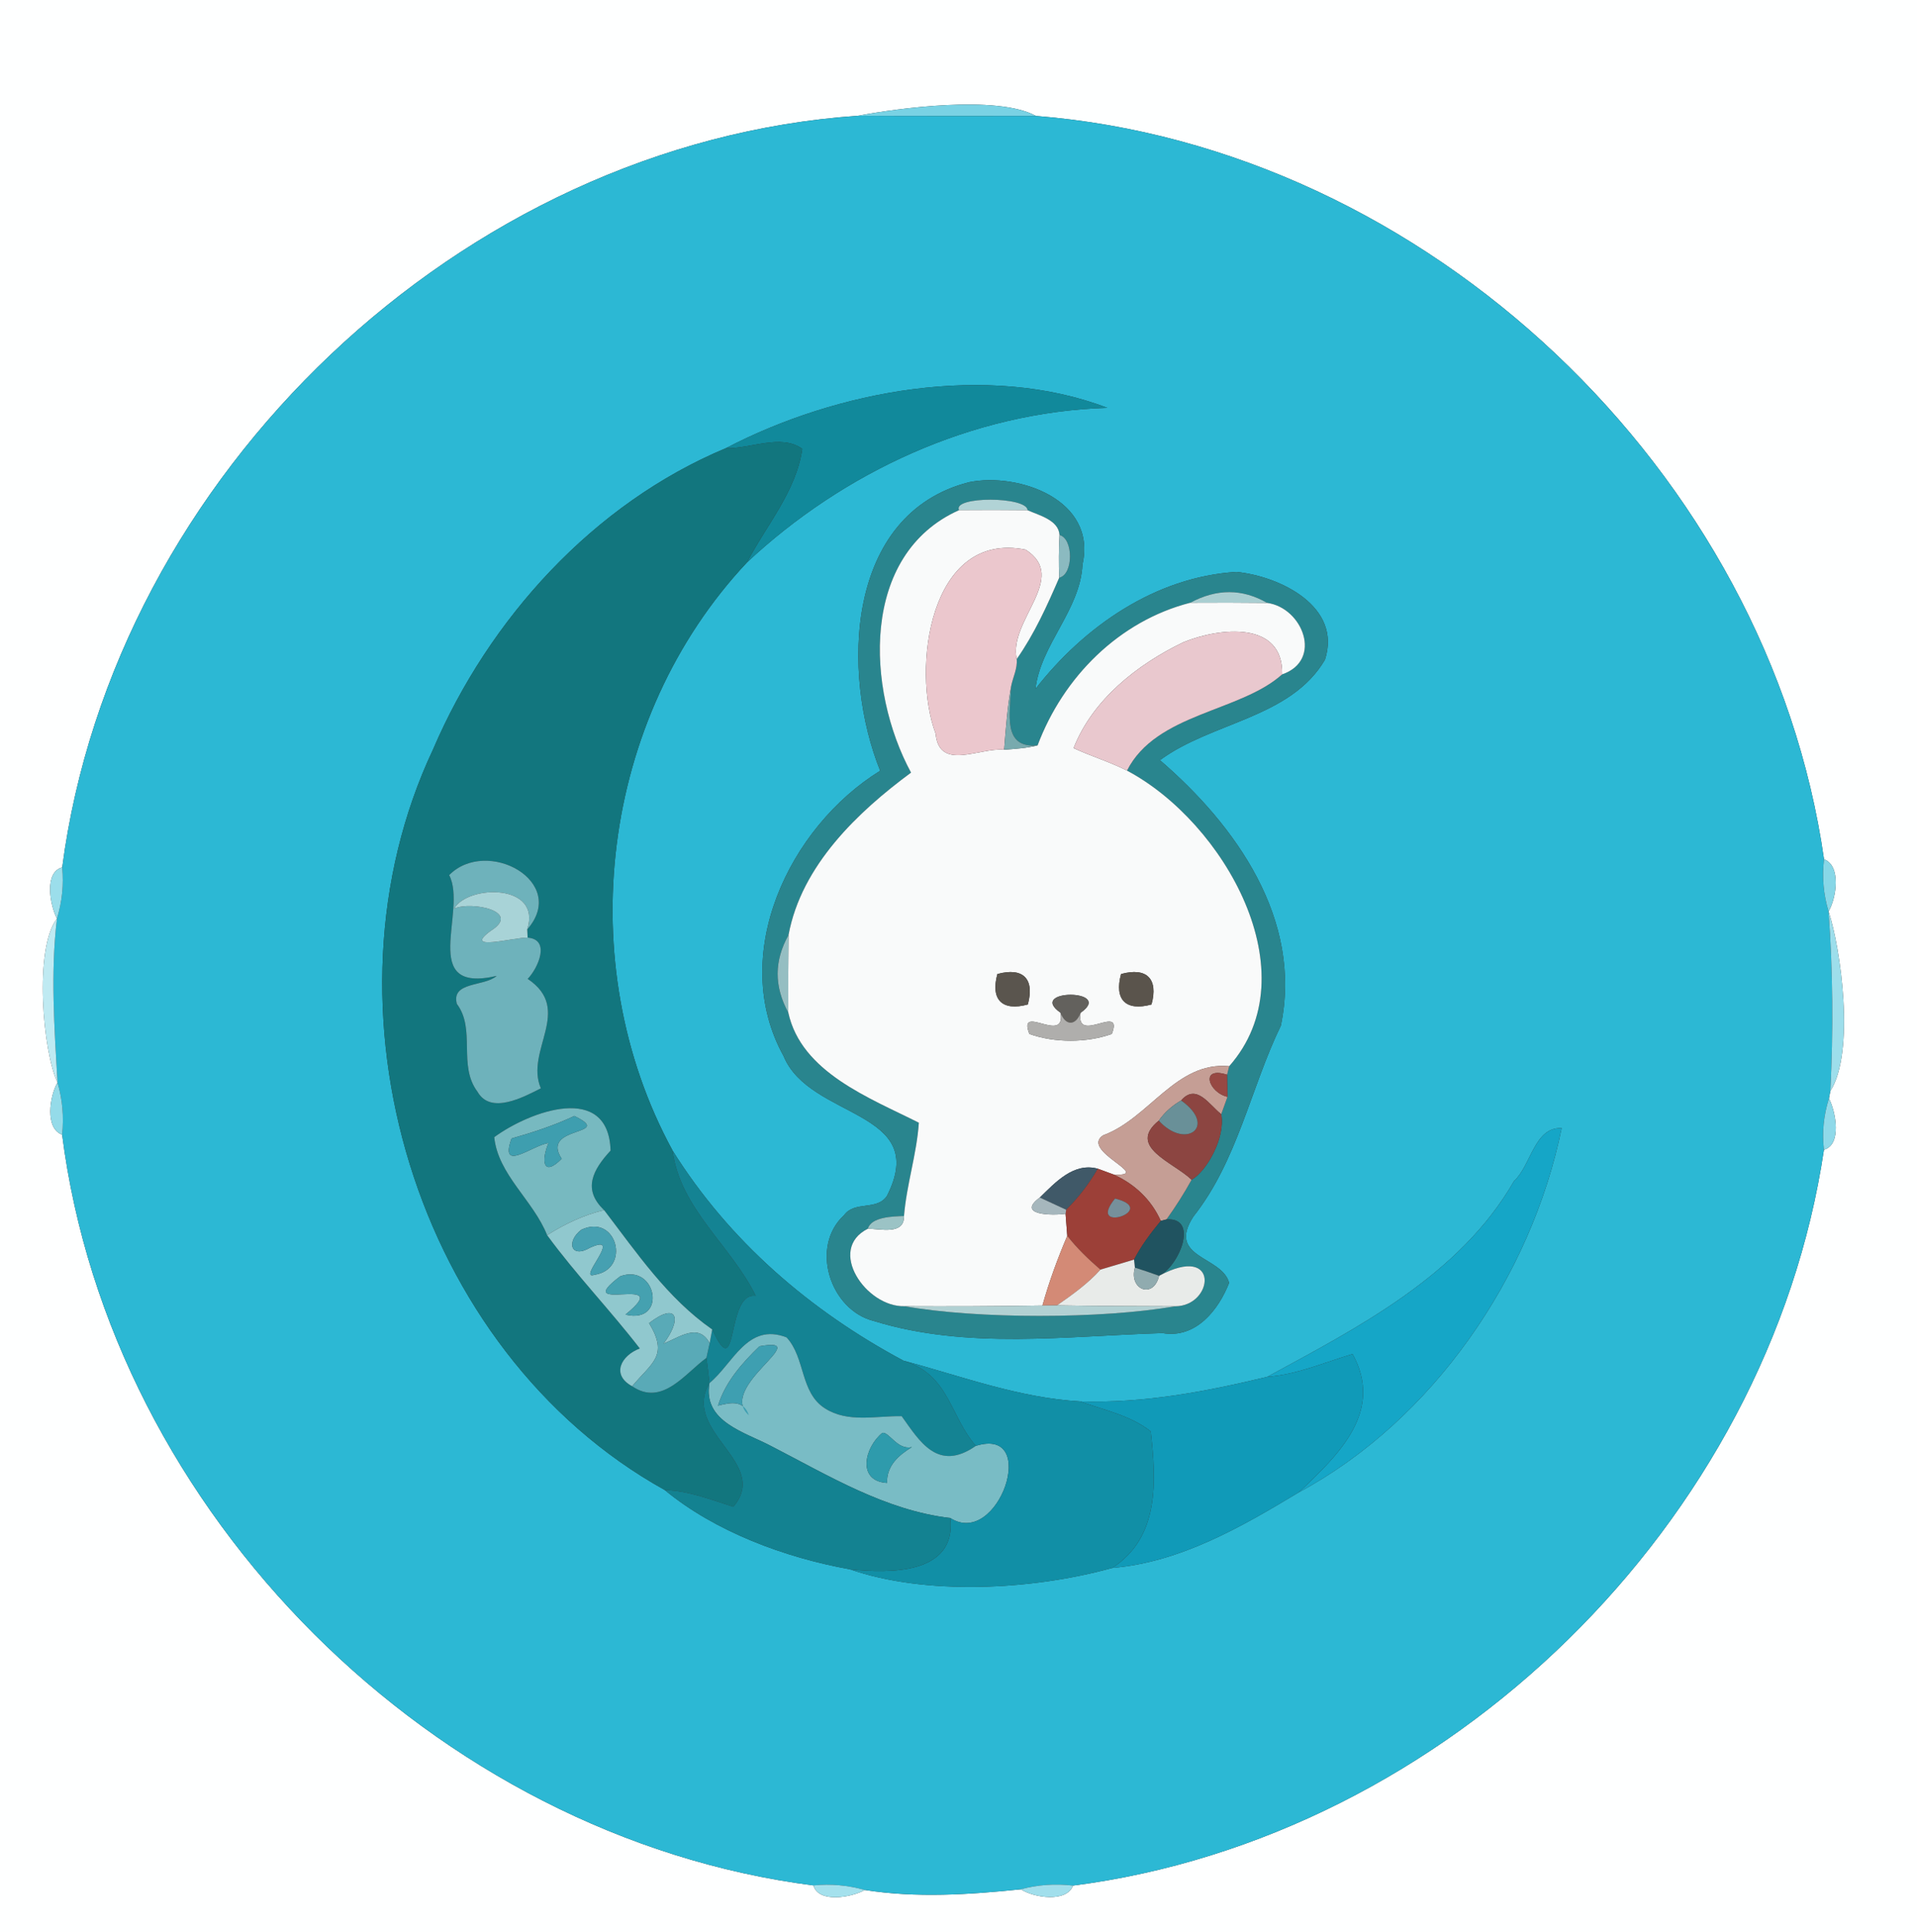 <?xml version="1.0" encoding="UTF-8" ?>
<!DOCTYPE svg PUBLIC "-//W3C//DTD SVG 1.1//EN" "http://www.w3.org/Graphics/SVG/1.1/DTD/svg11.dtd">
<svg width="248pt" height="250pt" viewBox="0 0 248 250" version="1.1" xmlns="http://www.w3.org/2000/svg">
<rect x="0" y="0" width="248" height="250" fill="#333333" stroke="none"/>
<g id="#feffffff">
<path fill="#feffff" opacity="1.00" d=" M 0.00 0.00 L 248.00 0.00 L 248.00 250.00 L 0.00 250.00 L 0.00 0.00 M 110.99 14.98 C 59.70 18.52 14.72 61.40 8.05 112.23 C 5.69 112.86 6.45 117.09 7.37 118.86 C 4.36 122.77 5.55 136.11 7.44 140.07 C 6.41 141.85 5.79 146.00 8.04 146.82 C 14.30 195.84 56.25 237.66 105.23 243.96 C 105.91 246.28 110.13 245.52 111.89 244.55 C 118.54 245.60 125.42 245.15 132.06 244.46 C 133.81 245.57 137.96 246.20 138.82 243.98 C 187.26 237.75 228.78 197.03 235.96 148.77 C 238.29 148.11 237.51 143.90 236.61 142.13 L 236.79 141.17 C 240.01 136.12 238.15 122.74 236.56 117.93 C 237.59 116.15 238.20 112.01 235.97 111.18 C 228.81 61.04 184.59 19.04 134.02 15.00 C 129.01 12.25 116.01 14.01 110.99 14.98 Z" />
</g>
<g id="#79d2e4ff">
<path fill="#79d2e4" opacity="1.00" d=" M 110.99 14.98 C 116.01 14.01 129.01 12.25 134.02 15.00 C 126.34 15.00 118.67 15.02 110.99 14.98 Z" />
</g>
<g id="#2cb8d4ff">
<path fill="#2cb8d4" opacity="1.00" d=" M 8.05 112.23 C 14.72 61.40 59.70 18.52 110.99 14.98 C 118.67 15.02 126.34 15.00 134.02 15.00 C 184.59 19.04 228.81 61.04 235.97 111.18 C 235.70 113.50 235.90 115.75 236.56 117.93 C 237.12 125.66 237.18 133.43 236.79 141.17 L 236.61 142.13 C 235.92 144.32 235.70 146.53 235.96 148.77 C 228.78 197.03 187.26 237.75 138.82 243.98 C 136.50 243.71 134.24 243.87 132.06 244.46 C 125.42 245.15 118.54 245.60 111.89 244.55 C 109.68 243.93 107.46 243.73 105.23 243.96 C 56.25 237.66 14.30 195.84 8.04 146.82 C 8.28 144.49 8.08 142.24 7.44 140.07 C 7.04 133.02 6.52 125.90 7.37 118.86 C 8.04 116.67 8.26 114.45 8.05 112.23 M 93.89 58.00 C 76.78 65.16 63.27 80.04 56.01 97.00 C 40.34 130.29 53.69 174.84 85.99 192.79 C 92.50 198.18 101.54 201.54 109.94 203.05 C 119.65 206.43 133.41 205.79 143.88 202.88 C 152.72 202.14 160.65 197.54 168.03 193.09 C 185.32 183.79 198.09 165.23 202.03 145.97 C 198.48 145.81 198.10 150.77 195.86 152.83 C 188.82 165.09 175.51 171.85 163.94 178.15 C 156.00 180.07 147.95 181.59 139.72 181.33 C 131.82 180.87 124.44 178.09 116.88 176.06 C 104.78 169.59 94.32 160.56 87.01 148.87 C 73.82 124.64 77.71 92.93 96.63 72.78 C 109.06 61.13 125.75 53.30 143.25 52.77 C 127.79 46.85 108.27 50.50 93.89 58.00 M 125.38 62.39 C 109.34 66.46 108.82 87.21 113.87 99.73 C 102.04 107.05 94.18 123.64 101.38 136.66 C 104.75 144.86 120.41 143.56 114.75 154.73 C 113.47 156.69 110.56 155.35 109.21 157.22 C 104.73 161.33 107.40 169.54 113.07 170.93 C 125.12 174.65 138.03 172.86 150.39 172.49 C 154.73 173.24 157.65 169.46 159.01 165.99 C 158.09 162.50 150.89 162.81 154.38 157.42 C 160.12 150.15 161.75 140.88 165.70 132.71 C 168.56 119.00 159.88 106.80 150.06 98.36 C 156.77 93.40 166.96 92.94 171.41 85.36 C 173.62 78.51 165.68 74.59 159.97 74.00 C 149.45 74.64 140.22 81.10 133.96 89.14 C 134.61 83.41 139.76 78.94 140.04 73.03 C 141.93 64.67 131.79 61.10 125.38 62.39 Z" />
</g>
<g id="#11899bff">
<path fill="#11899b" opacity="1.00" d=" M 93.89 58.00 C 108.27 50.50 127.79 46.85 143.25 52.77 C 125.75 53.30 109.06 61.13 96.63 72.78 C 99.14 67.94 102.97 63.64 103.79 58.08 C 101.02 56.10 97.14 58.08 93.89 58.00 Z" />
</g>
<g id="#12767eff">
<path fill="#12767e" opacity="1.00" d=" M 93.89 58.00 C 97.14 58.08 101.02 56.10 103.79 58.08 C 102.97 63.64 99.14 67.94 96.63 72.78 C 77.71 92.93 73.82 124.64 87.01 148.87 C 87.98 156.41 94.56 161.14 97.77 167.67 C 93.83 167.09 95.61 179.53 92.14 172.02 C 86.35 167.99 82.38 162.10 78.15 156.57 C 75.31 153.90 76.72 151.33 78.99 148.88 C 78.74 140.05 68.61 143.73 63.94 147.14 C 64.43 151.99 68.99 155.31 70.78 159.82 C 74.51 164.92 78.92 169.49 82.77 174.48 C 80.38 175.38 79.01 177.86 81.78 179.37 C 85.68 182.03 88.63 177.70 91.39 175.70 C 91.54 176.79 91.67 177.87 91.78 178.96 C 88.08 185.27 99.73 189.27 94.87 194.96 C 91.96 194.03 89.08 192.90 85.99 192.79 C 53.69 174.84 40.34 130.29 56.01 97.00 C 63.27 80.04 76.78 65.16 93.89 58.00 M 58.11 113.23 C 60.51 117.87 54.04 128.66 64.26 126.27 C 62.66 127.69 58.35 126.97 59.10 129.89 C 61.60 133.21 59.20 137.85 61.78 141.27 C 63.48 144.24 67.66 141.99 69.97 140.82 C 67.87 135.93 74.23 130.66 68.27 126.66 C 69.63 125.24 71.26 121.56 68.26 121.32 L 68.21 120.26 C 73.62 114.08 62.99 108.29 58.11 113.23 Z" />
</g>
<g id="#29858eff">
<path fill="#29858e" opacity="1.00" d=" M 125.38 62.39 C 131.79 61.10 141.93 64.67 140.04 73.03 C 139.76 78.94 134.61 83.41 133.96 89.14 C 140.22 81.10 149.45 74.64 159.97 74.00 C 165.68 74.59 173.62 78.51 171.41 85.36 C 166.96 92.94 156.77 93.40 150.06 98.36 C 159.88 106.80 168.56 119.00 165.70 132.71 C 161.75 140.88 160.12 150.15 154.38 157.42 C 150.89 162.81 158.09 162.50 159.01 165.99 C 157.65 169.46 154.73 173.24 150.39 172.49 C 138.03 172.86 125.12 174.65 113.07 170.93 C 107.40 169.54 104.73 161.33 109.21 157.22 C 110.56 155.35 113.47 156.69 114.75 154.73 C 120.41 143.56 104.75 144.86 101.38 136.66 C 94.18 123.64 102.04 107.05 113.87 99.73 C 108.82 87.21 109.34 66.46 125.38 62.39 M 124.07 66.01 C 111.25 71.74 112.04 89.22 117.86 99.97 C 111.05 105.00 103.67 111.95 102.01 120.99 C 100.14 124.31 100.14 127.65 101.98 131.02 C 103.66 138.75 112.50 142.06 118.87 145.27 C 118.60 149.33 117.28 153.27 116.95 157.34 C 115.56 157.39 112.69 157.44 112.27 158.99 C 106.93 161.66 112.03 169.14 116.99 169.01 C 126.42 170.69 142.56 170.68 152.02 169.02 C 157.03 169.03 157.88 160.80 149.95 165.08 C 152.48 163.89 155.18 157.51 150.91 157.78 C 152.09 156.14 153.18 154.42 154.16 152.65 C 156.08 151.58 158.57 147.21 157.99 144.17 C 158.19 143.61 158.59 142.48 158.80 141.92 C 158.78 141.20 158.76 139.77 158.75 139.06 L 159.02 137.96 C 169.58 125.98 158.35 106.37 145.80 99.71 C 149.59 92.25 160.40 92.16 165.87 87.26 C 171.18 85.44 168.53 78.63 163.93 78.01 C 160.72 76.16 157.41 76.15 153.98 77.99 C 144.77 80.35 137.54 87.61 134.23 96.45 C 129.63 96.85 130.69 92.34 130.81 88.79 C 131.04 87.62 131.65 86.50 131.53 85.28 C 133.81 82.04 135.46 78.38 137.03 74.75 C 138.89 74.34 138.88 69.68 137.07 69.23 C 136.95 67.29 134.45 66.69 132.94 66.02 C 132.86 64.21 123.17 64.19 124.07 66.01 Z" />
</g>
<g id="#b1d3d6ff">
<path fill="#b1d3d6" opacity="1.00" d=" M 124.07 66.01 C 123.17 64.19 132.86 64.21 132.94 66.02 C 129.97 65.99 127.03 65.98 124.07 66.01 Z" />
</g>
<g id="#f9fafaff">
<path fill="#f9fafa" opacity="1.00" d=" M 117.86 99.97 C 112.04 89.22 111.25 71.74 124.07 66.01 C 127.03 65.98 129.97 65.99 132.94 66.02 C 134.45 66.69 136.95 67.29 137.07 69.23 C 136.97 71.06 136.96 72.91 137.03 74.75 C 135.46 78.38 133.81 82.04 131.53 85.28 C 130.42 80.27 138.35 74.75 132.68 71.12 C 120.22 68.61 117.91 86.64 121.04 94.92 C 121.50 99.84 126.72 96.70 129.90 97.01 C 131.35 96.90 132.81 96.81 134.23 96.45 C 137.54 87.61 144.77 80.35 153.98 77.99 C 157.29 77.97 160.62 77.97 163.93 78.01 C 168.53 78.63 171.18 85.44 165.87 87.26 C 166.03 80.28 157.79 81.18 153.09 83.10 C 147.14 85.97 141.36 90.50 138.89 96.80 C 141.15 97.85 143.56 98.57 145.80 99.71 C 158.35 106.37 169.58 125.98 159.02 137.96 C 152.14 137.29 148.66 144.73 142.71 146.90 C 139.65 148.92 149.38 152.27 144.06 151.97 C 143.55 151.78 142.53 151.41 142.02 151.22 C 138.90 150.37 136.52 153.00 134.52 154.95 C 131.41 157.23 136.15 157.31 137.85 157.05 C 137.91 157.76 138.01 159.19 138.07 159.91 C 136.82 162.85 135.72 165.84 134.86 168.92 C 128.90 169.02 122.94 169.04 116.99 169.01 C 112.03 169.14 106.93 161.66 112.27 158.99 C 113.85 158.99 117.01 159.85 116.95 157.34 C 117.28 153.27 118.60 149.33 118.87 145.27 C 112.50 142.06 103.66 138.75 101.98 131.02 C 101.97 127.67 101.97 124.33 102.01 120.99 C 103.67 111.95 111.05 105.00 117.86 99.97 M 129.03 126.03 C 128.12 129.35 129.65 130.88 132.97 129.97 C 133.88 126.65 132.35 125.12 129.03 126.03 M 145.03 126.03 C 144.12 129.35 145.65 130.88 148.97 129.97 C 149.88 126.65 148.35 125.12 145.03 126.03 M 137.20 131.04 C 137.91 135.24 131.57 129.71 133.17 133.79 C 136.45 134.95 140.55 134.95 143.83 133.79 C 145.43 129.71 139.09 135.24 139.80 131.04 C 144.24 127.94 132.76 127.94 137.20 131.04 Z" />
</g>
<g id="#8bbac0ff">
<path fill="#8bbac0" opacity="1.00" d=" M 137.07 69.23 C 138.88 69.68 138.89 74.34 137.03 74.75 C 136.96 72.91 136.97 71.06 137.07 69.23 Z" />
</g>
<g id="#ebc7cdff">
<path fill="#ebc7cd" opacity="1.00" d=" M 121.04 94.92 C 117.91 86.64 120.22 68.61 132.68 71.12 C 138.35 74.75 130.42 80.27 131.53 85.28 C 131.65 86.50 131.04 87.62 130.81 88.79 C 130.32 91.50 130.12 94.26 129.90 97.01 C 126.72 96.70 121.50 99.84 121.04 94.92 Z" />
</g>
<g id="#a9ced1ff">
<path fill="#a9ced1" opacity="1.00" d=" M 153.98 77.99 C 157.41 76.15 160.72 76.16 163.93 78.01 C 160.62 77.97 157.29 77.97 153.98 77.99 Z" />
</g>
<g id="#e9c8ceff">
<path fill="#e9c8ce" opacity="1.00" d=" M 153.09 83.10 C 157.79 81.18 166.03 80.28 165.87 87.26 C 160.40 92.16 149.59 92.25 145.80 99.71 C 143.56 98.57 141.15 97.85 138.89 96.80 C 141.36 90.50 147.14 85.97 153.09 83.10 Z" />
</g>
<g id="#78aaaeff">
<path fill="#78aaae" opacity="1.00" d=" M 129.90 97.01 C 130.12 94.26 130.32 91.50 130.81 88.79 C 130.69 92.34 129.63 96.85 134.23 96.45 C 132.81 96.81 131.35 96.90 129.90 97.01 Z" />
</g>
<g id="#87d7e7ff">
<path fill="#87d7e7" opacity="1.00" d=" M 235.97 111.18 C 238.20 112.01 237.59 116.15 236.56 117.93 C 235.90 115.75 235.70 113.50 235.97 111.18 Z" />
</g>
<g id="#9bdeebff">
<path fill="#9bdeeb" opacity="1.00" d=" M 7.37 118.86 C 6.45 117.09 5.69 112.86 8.05 112.23 C 8.26 114.45 8.04 116.67 7.37 118.86 Z" />
</g>
<g id="#6eb2bbff">
<path fill="#6eb2bb" opacity="1.00" d=" M 58.11 113.23 C 62.99 108.29 73.62 114.08 68.21 120.26 C 70.14 114.26 60.50 114.47 58.76 117.56 C 61.00 116.58 67.56 117.91 63.47 120.45 C 59.77 123.17 66.42 121.29 68.26 121.32 C 71.26 121.56 69.63 125.24 68.27 126.66 C 74.23 130.66 67.87 135.93 69.97 140.82 C 67.66 141.99 63.48 144.24 61.78 141.27 C 59.20 137.85 61.60 133.21 59.10 129.89 C 58.35 126.97 62.66 127.69 64.26 126.27 C 54.04 128.66 60.51 117.87 58.11 113.23 Z" />
</g>
<g id="#a8d3d7ff">
<path fill="#a8d3d7" opacity="1.00" d=" M 58.76 117.56 C 60.50 114.47 70.14 114.26 68.21 120.26 L 68.26 121.32 C 66.42 121.29 59.77 123.17 63.47 120.45 C 67.56 117.91 61.00 116.58 58.76 117.56 Z" />
</g>
<g id="#9ddeebff">
<path fill="#9ddeeb" opacity="1.00" d=" M 236.56 117.93 C 238.15 122.74 240.01 136.12 236.79 141.17 C 237.18 133.43 237.12 125.66 236.56 117.93 Z" />
</g>
<g id="#bfeaf2ff">
<path fill="#bfeaf2" opacity="1.00" d=" M 7.44 140.07 C 5.55 136.11 4.36 122.77 7.37 118.86 C 6.52 125.90 7.04 133.02 7.44 140.07 Z" />
</g>
<g id="#95bec2ff">
<path fill="#95bec2" opacity="1.00" d=" M 101.98 131.02 C 100.14 127.65 100.14 124.31 102.01 120.99 C 101.97 124.33 101.97 127.67 101.98 131.02 Z" />
</g>
<g id="#5a554eff">
<path fill="#5a554e" opacity="1.00" d=" M 129.03 126.03 C 132.35 125.12 133.88 126.65 132.97 129.97 C 129.65 130.88 128.12 129.35 129.03 126.03 Z" />
</g>
<g id="#5a544cff">
<path fill="#5a544c" opacity="1.00" d=" M 145.03 126.03 C 148.35 125.12 149.88 126.65 148.97 129.97 C 145.65 130.88 144.12 129.35 145.03 126.03 Z" />
</g>
<g id="#63615dff">
<path fill="#63615d" opacity="1.00" d=" M 137.20 131.04 C 132.76 127.94 144.24 127.94 139.80 131.04 C 139.15 132.75 137.85 132.75 137.20 131.04 Z" />
</g>
<g id="#afaeacff">
<path fill="#afaeac" opacity="1.00" d=" M 137.20 131.04 C 137.85 132.75 139.15 132.75 139.80 131.04 C 139.09 135.24 145.43 129.71 143.83 133.79 C 140.55 134.95 136.45 134.95 133.17 133.79 C 131.57 129.71 137.91 135.24 137.20 131.04 Z" />
</g>
<g id="#c59e95ff">
<path fill="#c59e95" opacity="1.00" d=" M 142.71 146.90 C 148.66 144.73 152.14 137.29 159.02 137.96 L 158.75 139.06 C 155.17 137.91 156.36 141.38 158.80 141.92 C 158.59 142.48 158.19 143.61 157.99 144.17 C 156.40 142.91 154.77 140.12 152.80 142.39 C 151.66 143.05 150.66 143.92 149.91 145.00 C 145.74 148.39 151.76 150.35 154.16 152.65 C 153.18 154.42 152.09 156.14 150.91 157.78 L 150.17 157.97 C 148.95 155.23 146.78 153.19 144.06 151.97 C 149.38 152.27 139.65 148.92 142.71 146.90 Z" />
</g>
<g id="#974843ff">
<path fill="#974843" opacity="1.00" d=" M 158.80 141.92 C 156.36 141.38 155.17 137.91 158.75 139.06 C 158.76 139.77 158.78 141.20 158.80 141.92 Z" />
</g>
<g id="#94dbe9ff">
<path fill="#94dbe9" opacity="1.00" d=" M 7.44 140.07 C 8.08 142.24 8.28 144.49 8.04 146.82 C 5.79 146.00 6.41 141.85 7.44 140.07 Z" />
</g>
<g id="#8c4541ff">
<path fill="#8c4541" opacity="1.00" d=" M 152.80 142.39 C 154.77 140.12 156.40 142.91 157.99 144.17 C 158.57 147.21 156.08 151.58 154.16 152.65 C 151.76 150.35 145.74 148.39 149.91 145.00 C 153.39 148.84 157.54 145.74 152.80 142.39 Z" />
</g>
<g id="#8fd9e9ff">
<path fill="#8fd9e9" opacity="1.00" d=" M 235.96 148.77 C 235.70 146.53 235.92 144.32 236.61 142.13 C 237.51 143.90 238.29 148.11 235.96 148.77 Z" />
</g>
<g id="#77b9c0ff">
<path fill="#77b9c0" opacity="1.00" d=" M 63.94 147.14 C 68.61 143.73 78.74 140.05 78.99 148.88 C 76.72 151.33 75.31 153.90 78.15 156.57 C 75.52 157.21 73.06 158.37 70.78 159.82 C 68.99 155.31 64.43 151.99 63.94 147.14 M 74.30 144.40 C 71.69 145.63 68.95 146.52 66.18 147.31 C 64.58 151.78 68.75 148.25 70.96 147.89 C 69.97 150.25 70.28 152.35 72.66 149.93 C 69.79 145.58 79.67 147.00 74.30 144.40 Z" />
</g>
<g id="#699098ff">
<path fill="#699098" opacity="1.00" d=" M 149.91 145.00 C 150.66 143.92 151.66 143.05 152.80 142.39 C 157.54 145.74 153.39 148.84 149.91 145.00 Z" />
</g>
<g id="#3e9eafff">
<path fill="#3e9eaf" opacity="1.00" d=" M 74.30 144.40 C 79.67 147.00 69.79 145.58 72.66 149.93 C 70.28 152.35 69.97 150.25 70.96 147.89 C 68.75 148.25 64.58 151.78 66.18 147.31 C 68.95 146.52 71.69 145.63 74.30 144.40 Z" />
</g>
<g id="#15a6c7ff">
<path fill="#15a6c7" opacity="1.00" d=" M 195.86 152.83 C 198.10 150.77 198.48 145.81 202.03 145.97 C 198.09 165.23 185.32 183.79 168.03 193.09 C 173.26 188.17 179.04 182.57 174.98 175.20 C 171.33 176.29 167.78 177.86 163.94 178.15 C 175.51 171.85 188.82 165.09 195.86 152.83 Z" />
</g>
<g id="#148393ff">
<path fill="#148393" opacity="1.00" d=" M 87.01 148.87 C 94.32 160.56 104.78 169.59 116.88 176.06 C 122.83 177.87 122.86 183.23 126.25 187.08 C 121.31 190.54 118.95 186.45 116.65 183.24 C 113.36 183.18 109.71 184.14 106.74 182.24 C 103.49 180.20 104.21 175.69 101.76 173.05 C 96.69 171.07 94.83 176.46 91.78 178.96 C 91.67 177.87 91.54 176.79 91.39 175.70 C 91.50 175.23 91.71 174.27 91.81 173.80 C 91.89 173.35 92.06 172.47 92.14 172.02 C 95.61 179.53 93.83 167.09 97.77 167.67 C 94.56 161.14 87.98 156.41 87.01 148.87 Z" />
</g>
<g id="#405968ff">
<path fill="#405968" opacity="1.00" d=" M 134.52 154.95 C 136.52 153.00 138.90 150.37 142.02 151.22 C 140.90 153.16 139.53 154.95 137.93 156.53 C 136.79 156.01 135.65 155.48 134.52 154.95 Z" />
</g>
<g id="#9c4038ff">
<path fill="#9c4038" opacity="1.00" d=" M 142.02 151.22 C 142.53 151.41 143.55 151.78 144.06 151.97 C 146.78 153.19 148.95 155.23 150.17 157.97 C 148.88 159.54 147.64 161.17 146.71 162.98 C 145.26 163.42 143.81 163.85 142.36 164.28 C 140.81 162.94 139.33 161.52 138.07 159.91 C 138.01 159.19 137.91 157.76 137.85 157.05 L 137.93 156.53 C 139.53 154.95 140.90 153.16 142.02 151.22 M 144.25 155.08 C 140.39 159.78 150.18 156.55 144.25 155.08 Z" />
</g>
<g id="#a6b7bdff">
<path fill="#a6b7bd" opacity="1.00" d=" M 137.85 157.05 C 136.15 157.31 131.41 157.23 134.52 154.95 C 135.65 155.48 136.79 156.01 137.93 156.53 L 137.85 157.05 Z" />
</g>
<g id="#76909bff">
<path fill="#76909b" opacity="1.00" d=" M 144.25 155.08 C 150.18 156.55 140.39 159.78 144.25 155.08 Z" />
</g>
<g id="#90c8ceff">
<path fill="#90c8ce" opacity="1.00" d=" M 70.78 159.82 C 73.06 158.37 75.52 157.21 78.15 156.57 C 82.38 162.10 86.35 167.99 92.14 172.02 C 92.06 172.47 91.89 173.35 91.81 173.80 C 90.35 171.10 87.91 173.05 85.84 173.85 C 88.21 170.75 87.72 168.32 83.97 171.20 C 86.54 175.46 84.32 176.30 81.78 179.37 C 79.01 177.86 80.38 175.38 82.77 174.48 C 78.92 169.49 74.51 164.92 70.78 159.82 M 75.22 159.11 C 73.23 160.60 73.80 162.93 76.36 161.43 C 80.77 159.43 74.59 165.69 76.90 164.95 C 81.68 164.22 79.81 156.97 75.22 159.11 M 80.24 165.14 C 73.50 170.23 87.70 164.61 80.91 170.10 C 86.36 171.40 84.98 163.41 80.24 165.14 Z" />
</g>
<g id="#9bc3c5ff">
<path fill="#9bc3c5" opacity="1.00" d=" M 112.27 158.99 C 112.69 157.44 115.56 157.39 116.95 157.34 C 117.01 159.85 113.85 158.99 112.27 158.99 Z" />
</g>
<g id="#205360ff">
<path fill="#205360" opacity="1.00" d=" M 150.17 157.97 L 150.91 157.78 C 155.18 157.51 152.48 163.89 149.95 165.08 C 148.91 164.70 147.87 164.35 146.82 164.02 L 146.71 162.98 C 147.64 161.17 148.88 159.54 150.17 157.97 Z" />
</g>
<g id="#46a0b1ff">
<path fill="#46a0b1" opacity="1.00" d=" M 75.22 159.11 C 79.81 156.97 81.68 164.22 76.90 164.95 C 74.59 165.69 80.77 159.43 76.36 161.43 C 73.80 162.93 73.23 160.60 75.22 159.11 Z" />
</g>
<g id="#d38a76ff">
<path fill="#d38a76" opacity="1.00" d=" M 138.07 159.91 C 139.33 161.52 140.81 162.94 142.36 164.28 C 140.73 166.10 138.74 167.51 136.75 168.90 C 136.28 168.91 135.33 168.92 134.86 168.92 C 135.72 165.84 136.82 162.85 138.07 159.91 Z" />
</g>
<g id="#e8ebe9ff">
<path fill="#e8ebe9" opacity="1.00" d=" M 142.36 164.28 C 143.81 163.85 145.26 163.42 146.71 162.98 L 146.82 164.02 C 146.00 166.87 149.22 168.15 149.95 165.08 C 157.88 160.80 157.03 169.03 152.02 169.02 C 146.92 169.01 141.84 168.99 136.75 168.90 C 138.74 167.51 140.73 166.10 142.36 164.28 Z" />
</g>
<g id="#90abafff">
<path fill="#90abaf" opacity="1.00" d=" M 146.82 164.02 C 147.87 164.35 148.91 164.70 149.95 165.08 C 149.22 168.15 146.00 166.87 146.82 164.02 Z" />
</g>
<g id="#45a1b0ff">
<path fill="#45a1b0" opacity="1.00" d=" M 80.24 165.14 C 84.98 163.41 86.36 171.40 80.91 170.10 C 87.70 164.61 73.50 170.23 80.24 165.14 Z" />
</g>
<g id="#b2d1d3ff">
<path fill="#b2d1d3" opacity="1.00" d=" M 116.99 169.01 C 122.94 169.04 128.90 169.02 134.86 168.92 C 135.33 168.92 136.28 168.91 136.75 168.90 C 141.84 168.99 146.92 169.01 152.02 169.02 C 142.56 170.68 126.42 170.69 116.99 169.01 Z" />
</g>
<g id="#59aab7ff">
<path fill="#59aab7" opacity="1.00" d=" M 83.97 171.20 C 87.72 168.32 88.21 170.75 85.84 173.85 C 87.91 173.05 90.35 171.10 91.81 173.80 C 91.71 174.27 91.50 175.23 91.39 175.70 C 88.63 177.70 85.68 182.03 81.78 179.37 C 84.32 176.30 86.54 175.46 83.97 171.20 Z" />
</g>
<g id="#79bcc5ff">
<path fill="#79bcc5" opacity="1.00" d=" M 91.78 178.96 C 94.83 176.46 96.69 171.07 101.76 173.05 C 104.21 175.69 103.49 180.20 106.74 182.24 C 109.71 184.14 113.36 183.18 116.65 183.24 C 118.95 186.45 121.31 190.54 126.25 187.08 C 134.56 184.49 129.18 200.41 122.94 196.42 C 114.52 195.43 107.19 190.93 99.82 187.14 C 96.37 185.30 90.89 183.98 91.78 178.96 M 98.25 174.20 C 96.00 176.36 93.81 178.86 92.89 181.88 C 94.56 181.44 96.21 181.14 96.88 183.12 C 92.66 179.46 105.59 172.86 98.25 174.20 M 114.14 185.41 C 111.87 187.24 110.79 191.63 114.75 191.88 C 114.71 189.64 116.22 188.32 117.97 187.24 C 116.10 187.69 115.00 185.20 114.14 185.41 Z" />
</g>
<g id="#3e9fb1ff">
<path fill="#3e9fb1" opacity="1.00" d=" M 98.25 174.20 C 105.59 172.86 92.66 179.46 96.88 183.12 C 96.21 181.14 94.56 181.44 92.89 181.88 C 93.81 178.86 96.00 176.36 98.25 174.20 Z" />
</g>
<g id="#109ab8ff">
<path fill="#109ab8" opacity="1.00" d=" M 163.94 178.15 C 167.78 177.86 171.33 176.29 174.98 175.20 C 179.04 182.57 173.26 188.17 168.03 193.09 C 160.65 197.54 152.72 202.14 143.88 202.88 C 150.01 198.93 149.59 191.70 148.87 185.21 C 146.22 183.13 142.82 182.45 139.72 181.33 C 147.95 181.59 156.00 180.07 163.94 178.15 Z" />
</g>
<g id="#118fa6ff">
<path fill="#118fa6" opacity="1.00" d=" M 116.88 176.06 C 124.44 178.09 131.82 180.87 139.72 181.33 C 142.82 182.45 146.22 183.13 148.87 185.21 C 149.59 191.70 150.01 198.93 143.88 202.88 C 133.41 205.79 119.65 206.43 109.94 203.05 C 115.12 203.62 123.77 203.70 122.94 196.42 C 129.18 200.41 134.56 184.49 126.25 187.08 C 122.86 183.23 122.83 177.87 116.88 176.06 Z" />
</g>
<g id="#138291ff">
<path fill="#138291" opacity="1.00" d=" M 94.87 194.96 C 99.73 189.27 88.08 185.27 91.78 178.96 C 90.89 183.98 96.37 185.30 99.82 187.14 C 107.19 190.93 114.52 195.43 122.94 196.42 C 123.77 203.70 115.12 203.62 109.94 203.05 C 101.54 201.54 92.50 198.18 85.99 192.79 C 89.08 192.90 91.96 194.03 94.87 194.96 Z" />
</g>
<g id="#2e9bacff">
<path fill="#2e9bac" opacity="1.00" d=" M 114.14 185.41 C 115.00 185.20 116.10 187.69 117.97 187.24 C 116.22 188.32 114.71 189.64 114.75 191.88 C 110.79 191.63 111.87 187.24 114.14 185.41 Z" />
</g>
<g id="#a4e1edff">
<path fill="#a4e1ed" opacity="1.00" d=" M 105.23 243.96 C 107.46 243.73 109.68 243.93 111.89 244.55 C 110.13 245.52 105.91 246.28 105.23 243.96 Z" />
</g>
<g id="#a1dfecff">
<path fill="#a1dfec" opacity="1.00" d=" M 132.06 244.46 C 134.24 243.87 136.50 243.71 138.82 243.98 C 137.96 246.20 133.81 245.57 132.06 244.46 Z" />
</g>
</svg>
